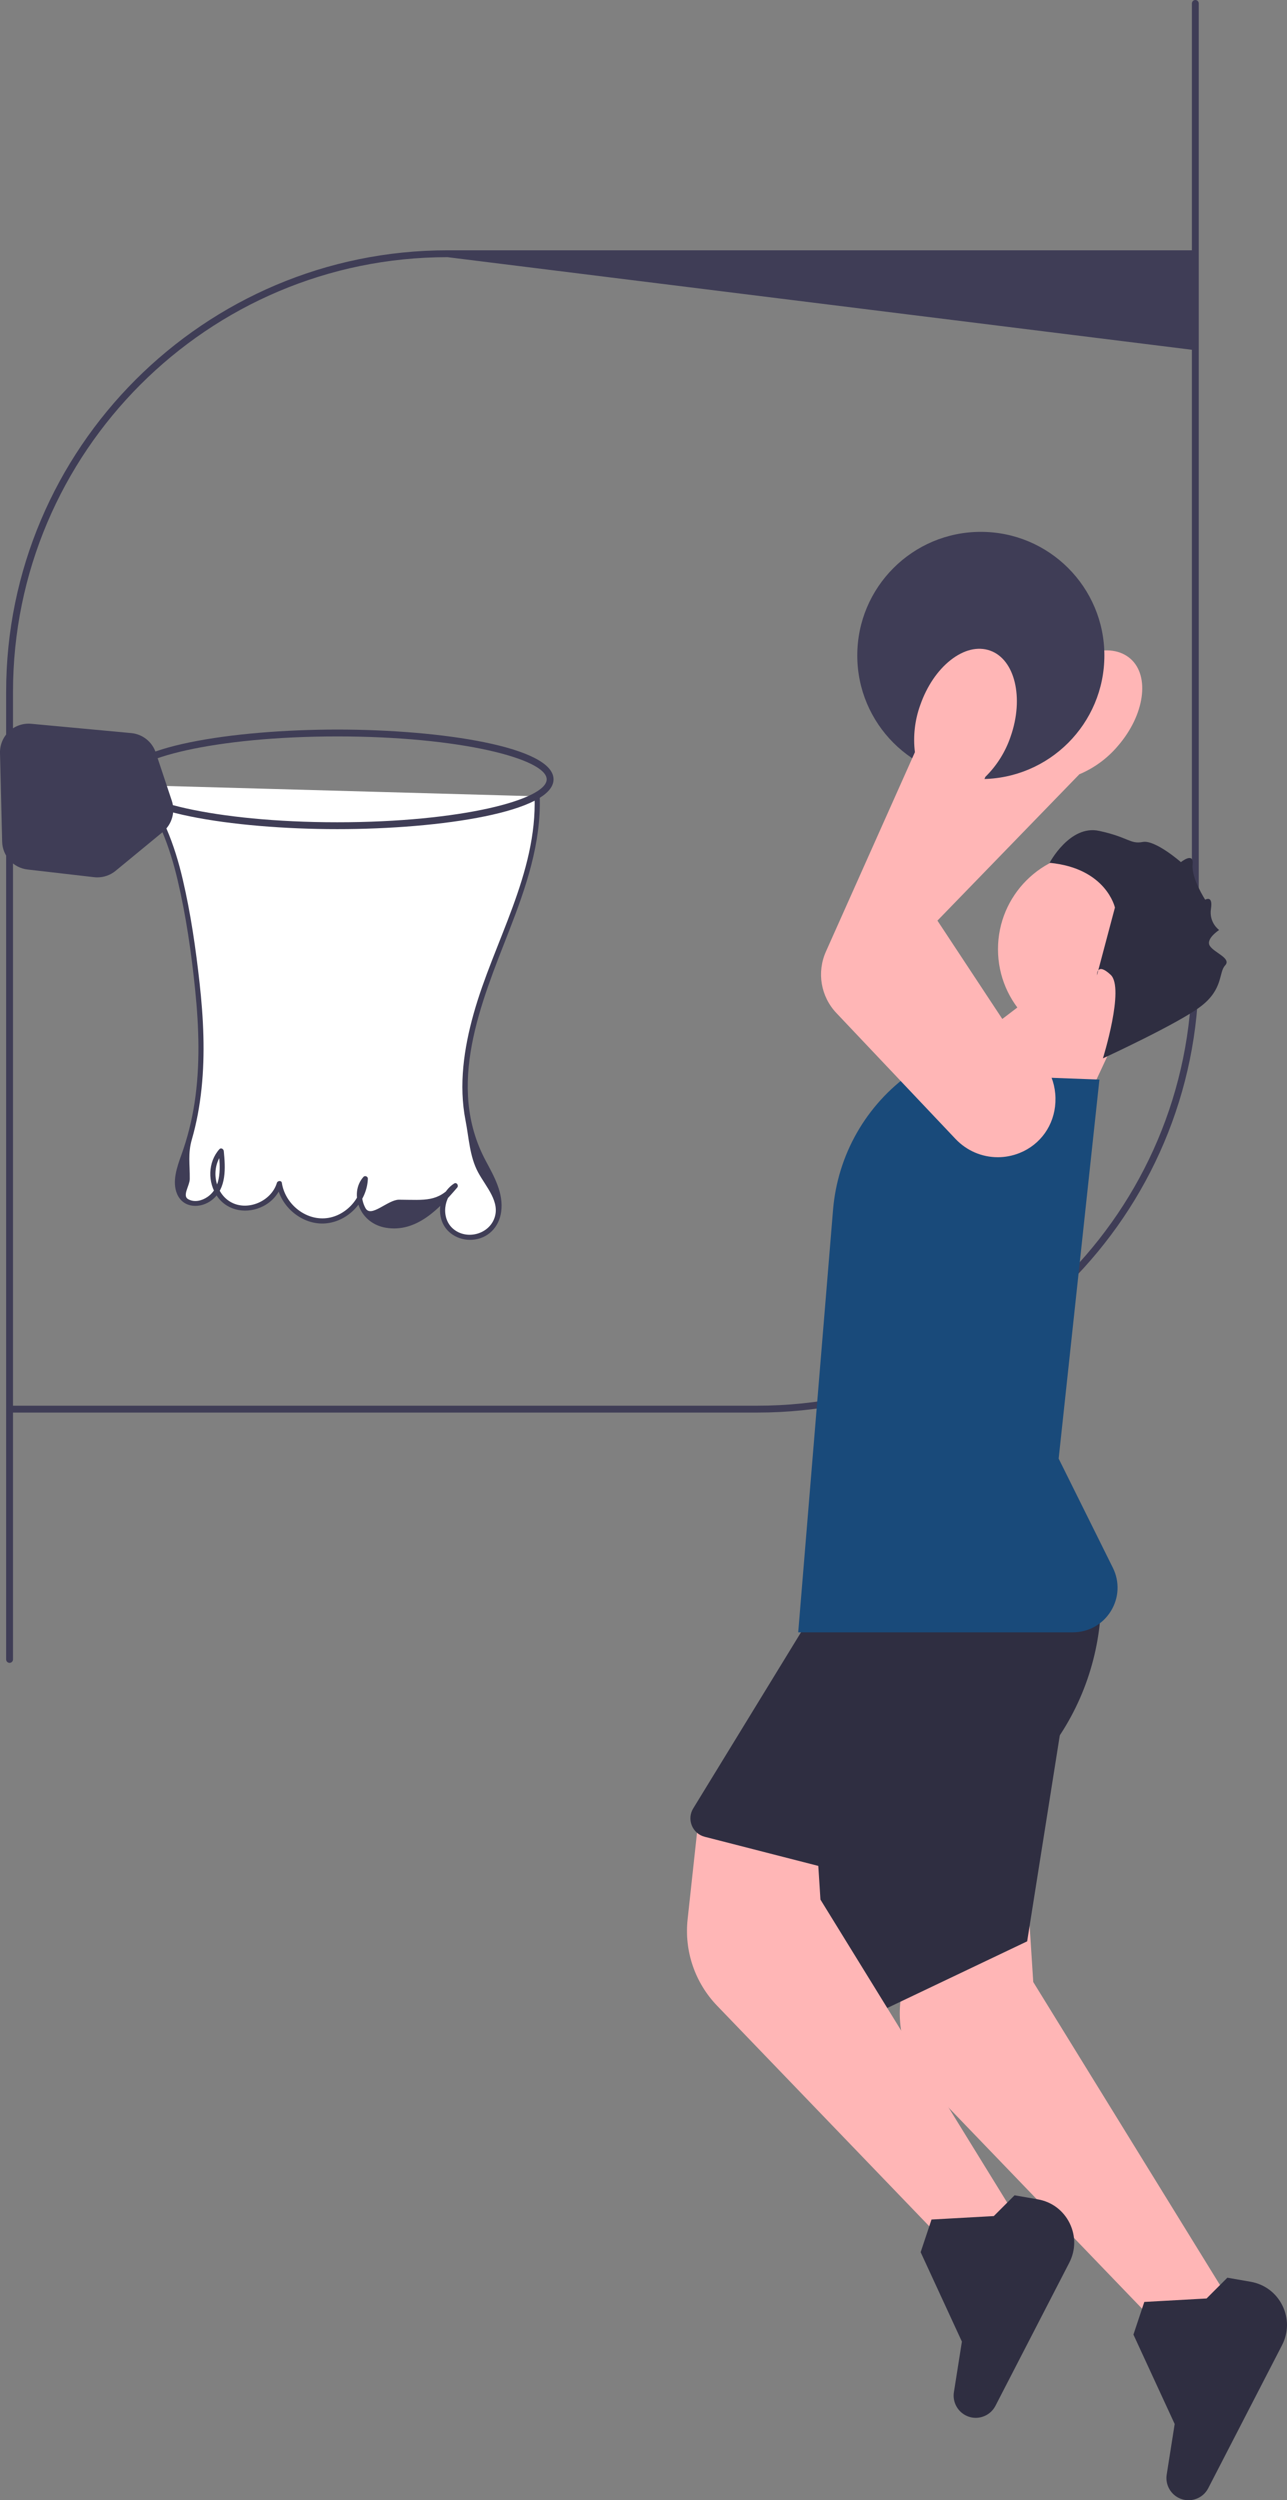 <svg xmlns="http://www.w3.org/2000/svg" width="375.001" height="728.171" viewBox="0 0 375.001 728.171" xmlns:xlink="http://www.w3.org/1999/xlink"><rect x="0" y="0" width="375.001" height="728.171" fill="#808080" stroke="none"/><path d="M2.79,484.295c-.553,0-1-.447-1-1V201.5c0-70.912,57.69-128.603,128.603-128.603h217.138c.553,0,1,.447,1,1s-.447,28-1,28l-217.138-27C60.584,74.897,3.79,131.691,3.79,201.5V483.295c0,.553-.447,1-1,1Z" fill="#3f3d56"/><path d="M348.29,0c.553,0,1,.447,1,1V282.795c0,70.912-57.69,128.603-128.603,128.603H3.55c-.553,0-1-.447-1-1s.447-1,1-1H220.688c69.809,0,126.603-56.794,126.603-126.603V1c0-.553,.447-1,1-1h-0Z" fill="#3f3d56"/><path d="M247.577,267.302c0-4.321,1.72-8.55,4.95-11.697l45.551-44.372c1.188-4.522,3.46-8.752,6.573-12.239,3.763-4.328,8.38-7.468,13.002-8.839,4.702-1.396,8.857-.804,11.701,1.668,5.802,5.042,4.157,16.468-3.664,25.466-3.014,3.565-6.884,6.403-11.194,8.209l-41.35,42.624,22.764,34.496c4.408,5.14,5.385,12.255,2.513,18.517-2.774,6.05-8.575,9.818-15.14,9.835-7.021,.018-13.238-4.186-15.84-10.707l-18.695-46.884c-.788-1.977-1.171-4.037-1.171-6.076Z" fill="#ffb6b6"/><circle cx="285.79" cy="190.897" r="36" fill="#3f3d56"/><g><polygon points="304.541 287.242 277.745 307.668 311.74 331.017 328.798 294.451 304.541 287.242" fill="#ffb6b6"/><circle cx="319.156" cy="276.449" r="28.367" fill="#ffb6b6"/><path d="M321.363,308.237s6.392-20.463,2.261-24.33-3.999,.132-3.999,.132l5.239-19.718s-2.496-11.457-19.033-13.033c0,0,5.874-11.144,14.412-9.305,8.538,1.839,9.078,3.94,12.705,3.232,3.627-.708,11.144,5.874,11.144,5.874,0,0,3.85-3.142,3.414,.735-.436,3.877,3.655,10.214,3.655,10.214,0,0,2.329-1.453,1.688,2.615-.641,4.067,2.373,6.205,2.373,6.205,0,0-3.99,2.576-2.71,4.609,1.28,2.032,6.396,3.63,4.462,5.696s-.481,6.845-7.027,11.888-28.584,15.188-28.584,15.188l-0-0Z" fill="#2f2e41"/></g><path d="M338.168,677.991l-.238-.247-66.963-69.572c-6.481-6.733-9.619-15.925-8.609-25.217l3.493-32.146,33.913,6.166,1.297,20.266,56.961,92.391-19.854,8.359Z" fill="#ffb6b6"/><path d="M346.305,728.171c-1.08,0-2.147-.275-3.121-.815-2.357-1.311-3.659-3.981-3.239-6.646l2.328-14.74-12.02-26.043,3.17-9.51,18.148-1.008,6.049-6.049,6.774,1.179c4.053,.704,7.427,3.222,9.257,6.905,1.829,3.685,1.797,7.893-.09,11.548l-21.514,41.683c-.808,1.564-2.181,2.707-3.866,3.216-.619,.188-1.25,.28-1.877,.28Z" fill="#2f2e41"/><polygon points="312.29 483.397 299.29 565.397 236.29 595.397 226.29 515.397 312.29 483.397" fill="#2f2e41"/><path d="M276.168,653.991l-.238-.247-66.963-69.572c-6.481-6.733-9.619-15.925-8.609-25.217l3.493-32.146,33.913,6.166,1.297,20.266,56.961,92.391-19.854,8.359Z" fill="#ffb6b6"/><path d="M284.305,704.171c-1.08,0-2.147-.275-3.121-.815-2.357-1.311-3.659-3.981-3.239-6.646l2.328-14.74-12.02-26.043,3.17-9.51,18.148-1.008,6.049-6.049,6.774,1.179c4.053,.704,7.427,3.222,9.257,6.905,1.829,3.685,1.797,7.893-.09,11.548l-21.514,41.683c-.808,1.564-2.181,2.707-3.866,3.216-.619,.188-1.25,.28-1.877,.28Z" fill="#2f2e41"/><path d="M240.628,455.929l-7.037,19.142-31.602,51.612c-.929,1.516-1.078,3.329-.41,4.977,.668,1.646,2.038,2.844,3.759,3.285l69.744,17.884,32.287-45.34c9.21-12.935,13.975-28.767,13.438-44.631l-80.179-6.929v0Z" fill="#2f2e41"/><path d="M312.611,475.397h-80.032l.045-.541,10.104-122.475c1.324-16.052,9.625-30.592,22.773-39.892l.139-.098,54.705,2.026-11.877,110.388,15.794,31.796c2.017,4.062,1.795,8.787-.595,12.641-2.389,3.854-6.522,6.155-11.057,6.155Z" fill="#194a7a"/><path d="M290.724,337.03c-4.567,.001-9.021-1.853-12.313-5.329l-34.699-36.655c-4.563-4.82-5.763-11.851-3.056-17.911l25.926-58.066c-.568-4.641-.021-9.41,1.586-13.802,1.896-5.411,5.025-10.035,8.812-13.018,3.854-3.036,7.934-4.022,11.489-2.774,7.255,2.541,9.95,13.764,6.008,25.017-1.482,4.425-4.03,8.493-7.368,11.766l-22.669,54.888,33.901,23.642c5.994,3.146,9.532,9.395,9.178,16.276-.342,6.647-4.34,12.293-10.434,14.733-2.073,.831-4.229,1.234-6.361,1.234Z" fill="#ffb6b6"/><path d="M40.061,228.683c8.763,10.492,12.164,24.371,14.502,37.84,.855,4.923,1.602,9.865,2.243,14.821,2.39,18.499,3.194,37.807-3.266,55.305-1.636,4.432-3.294,10.401,.61,13.06,3.102,2.112,7.639-.081,9.328-3.432s1.353-7.321,.977-11.054c-4.11,4.415-2.828,12.59,2.437,15.534s12.901-.244,14.51-6.058c.838,6.203,6.925,11.227,13.175,10.873,6.249-.353,11.731-6.032,11.864-12.29-3.24,3.442-1.638,9.677,2.384,12.162,4.022,2.484,9.383,1.786,13.509-.523,4.125-2.309,7.284-5.982,10.351-9.579-4.044,2.498-4.991,8.822-1.856,12.395s9.528,3.457,12.531-.227c2.475-3.036,2.462-7.469,1.254-11.195-1.208-3.726-3.431-7.028-5.105-10.569-7.667-16.219-3.151-35.454,3.183-52.238s14.506-33.663,13.822-51.59" fill="#fff"/><path d="M39.53,229.213c6.426,7.767,9.926,17.383,12.217,27.085,2.482,10.512,4.031,21.335,5.124,32.073,1.106,10.867,1.473,21.929-.175,32.762-.795,5.225-2.079,10.348-3.881,15.317-1.242,3.426-2.741,7.735-1.206,11.307,1.81,4.211,6.877,4.275,10.126,1.745,4.331-3.373,3.957-9.383,3.468-14.278-.059-.592-.807-1.058-1.28-.53-3.38,3.765-3.475,9.749-.565,13.831,3.084,4.327,8.807,5.109,13.38,2.743,2.566-1.328,4.56-3.587,5.385-6.368h-1.446c1.002,6.611,7.5,12.001,14.244,11.399,6.602-.59,12.024-6.426,12.268-13.015,.023-.632-.849-1.013-1.28-.53-2.181,2.439-2.417,5.863-1.2,8.823,1.345,3.272,4.249,5.407,7.713,5.992,8.912,1.505,15.567-5.569,20.792-11.694,.52-.61-.149-1.671-.909-1.178-3.339,2.167-4.812,6.484-3.763,10.296,1.102,4.008,5.014,6.365,9.073,6.083,4.564-.317,7.805-3.665,8.417-8.139,.742-5.422-2.033-10.252-4.491-14.85-11.688-21.867-1.378-46.001,6.843-67.105,4.863-12.484,9.341-25.479,8.879-39.062-.033-.963-1.533-.967-1.5,0,.768,22.559-11.88,42.31-17.781,63.399-2.8,10.007-4.363,20.684-2.34,30.99,1.006,5.127,1.194,10.516,3.649,15.09,2.317,4.316,6.674,8.742,4.656,13.666-1.875,4.574-8.151,6.047-11.92,2.808-3.595-3.089-2.825-9.377,1.036-11.882l-.909-1.178c-4.558,5.342-8.212,4.645-15.863,4.586-3.292-.026-8.182,5.418-9.797,2.457-1.371-2.514-1.515-5.815,.477-8.042l-1.28-.53c-.217,5.855-5.203,11.187-11.114,11.54-6.028,.36-11.561-4.448-12.451-10.323-.117-.773-1.253-.652-1.446,0-1.593,5.367-8.617,8.404-13.54,5.532-4.802-2.8-5.826-10.186-2.153-14.278l-1.28-.53c.451,4.511,1.022,10.456-3.269,13.384-1.628,1.111-3.827,1.663-5.629,.63-1.757-1.007,.463-3.932,.486-5.839,.05-4.293-.575-7.451,.597-11.503,1.4-4.841,2.301-9.816,2.829-14.825,1.078-10.222,.566-20.551-.563-30.746-1.121-10.12-2.588-20.302-4.912-30.222-2.353-10.042-6.007-19.92-12.651-27.95-.616-.744-1.672,.322-1.061,1.061h0v0Z" fill="#3f3d56"/><path d="M98.29,241.478c-30.541,0-63-5.082-63-14.5s32.459-14.5,63-14.5,63,5.082,63,14.5-32.459,14.5-63,14.5Zm0-27c-35.948,0-61,6.588-61,12.5s25.052,12.5,61,12.5,61-6.588,61-12.5-25.052-12.5-61-12.5Z" fill="#3f3d56"/><path d="M28.369,255.526c-.313,0-.628-.018-.941-.054l-19.427-2.24c-4.104-.474-7.274-3.945-7.374-8.077L.002,219.292c-.057-2.376,.907-4.668,2.644-6.29,1.737-1.622,4.093-2.425,6.457-2.206l29.146,2.711c3.288,.307,6.088,2.528,7.133,5.661l4.683,14.049c1.082,3.248,.033,6.892-2.609,9.066l-13.777,11.344c-1.493,1.229-3.387,1.899-5.309,1.899Z" fill="#3f3d56"/></svg>